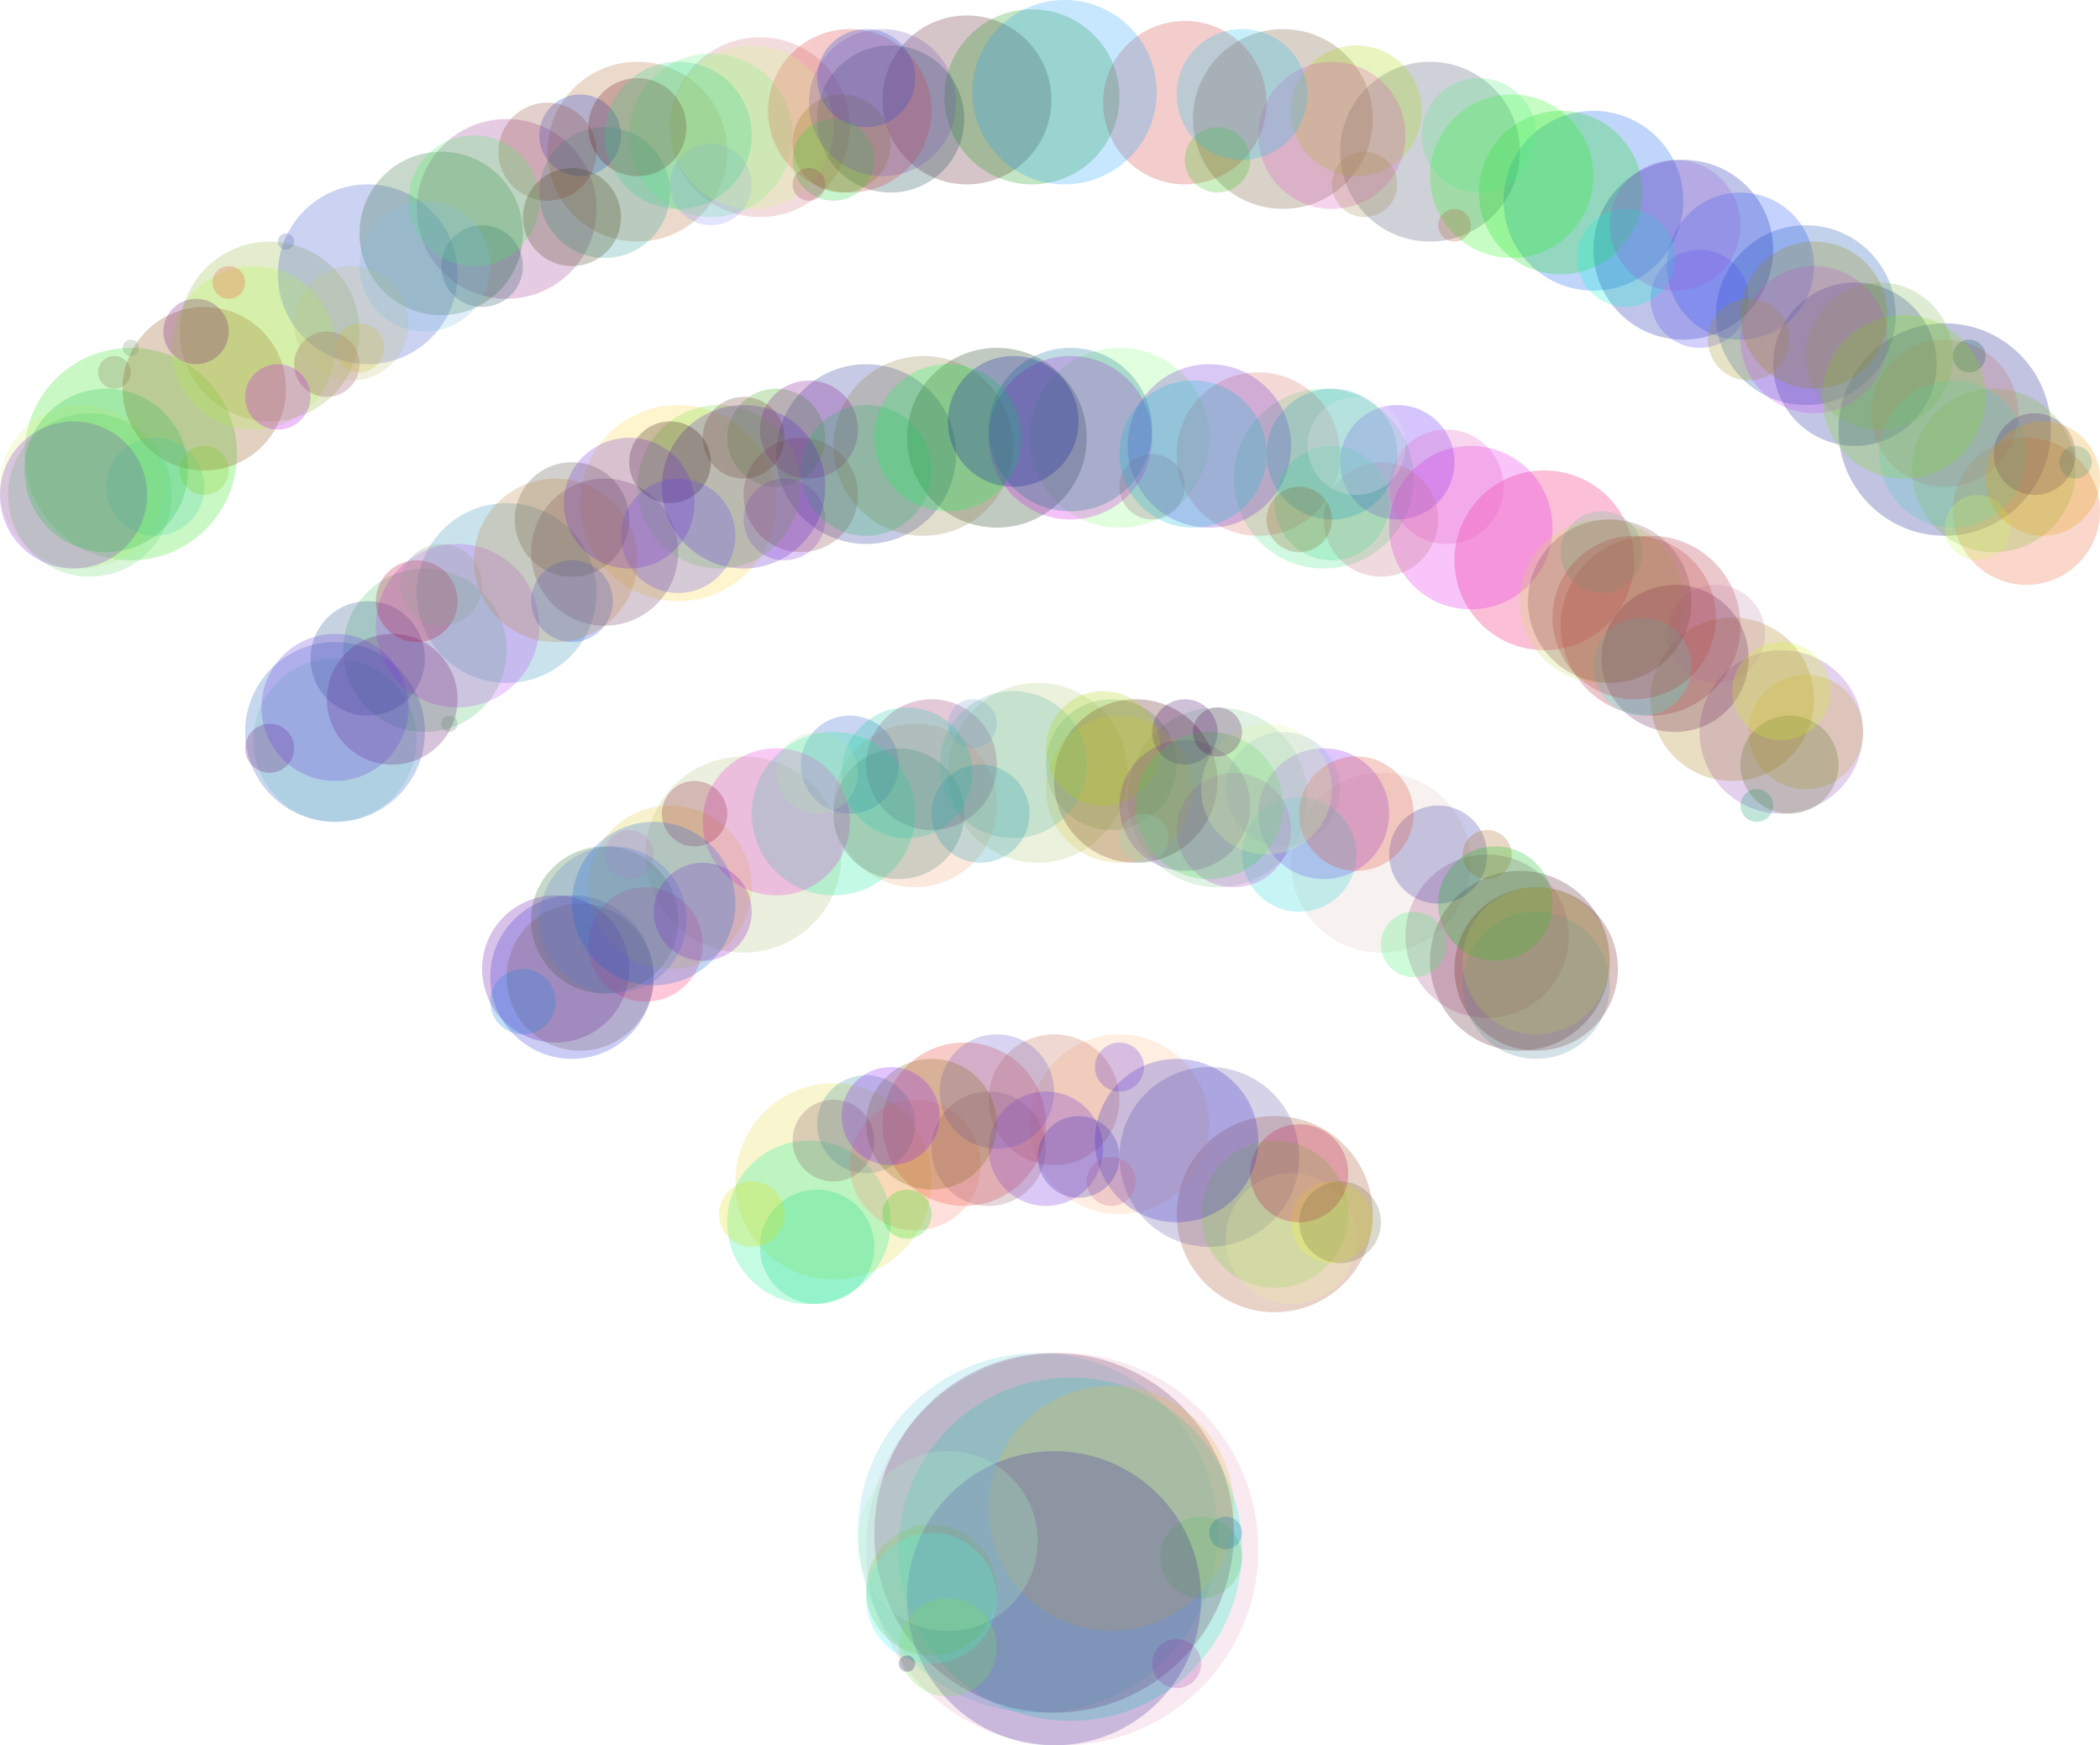 <?xml version="1.0" encoding="UTF-8" standalone="no"?>
<svg
   xmlns:dc="http://purl.org/dc/elements/1.1/"
   xmlns:cc="http://creativecommons.org/ns#"
   xmlns:rdf="http://www.w3.org/1999/02/22-rdf-syntax-ns#"
   xmlns:svg="http://www.w3.org/2000/svg"
   xmlns="http://www.w3.org/2000/svg"
   xml:space="preserve"
   enable-background="new 0 0 5000 4154.864"
   viewBox="0 0 5000 4154.864"
   y="0px"
   x="0px"
   id="Layer_1"
   version="1.1"><defs
   id="defs244">
<filter
   id="filter1308"
   style="color-interpolation-filters:sRGB"><feBlend
     result="result1"
     id="feBlend1310"
     in2="SourceGraphic"
     mode="hard-light" /></filter></defs>
<g
   id="g1551"><circle
     r="466.926"
     cy="3687.938"
     cx="2529.183"
     fill="#e6abc7"
     opacity="0.5"
     id="_x32_"
     style="filter:url(#filter1308)" /><circle
     r="201.07"
     cy="237.84"
     cx="2302.237"
     fill="#571323"
     opacity="0.5"
     id="_x35_"
     style="filter:url(#filter1308)" /><circle
     r="252.918"
     cy="1022.568"
     cx="4630.35"
     fill="#0b1183"
     opacity="0.5"
     id="_x36_"
     style="filter:url(#filter1308)" /><circle
     r="252.918"
     cy="1080.934"
     cx="311.284"
     fill="#2de319"
     opacity="0.5"
     id="_x37_"
     style="filter:url(#filter1308)" /><circle
     r="233.463"
     cy="2812.451"
     cx="1984.436"
     fill="#e3d941"
     opacity="0.5"
     id="_x31_1"
     style="filter:url(#filter1308)" /><circle
     r="233.463"
     cy="2890.272"
     cx="3035.02"
     fill="#a2471f"
     opacity="0.5"
     id="_x31_5"
     style="filter:url(#filter1308)" /><circle
     r="214.008"
     cy="750.195"
     cx="4299.611"
     fill="#0d4dab"
     opacity="0.5"
     id="_x31_6"
     style="filter:url(#filter1308)" /><circle
     r="214.008"
     cy="789.105"
     cx="642.023"
     fill="#8fb93b"
     opacity="0.5"
     id="_x31_7"
     style="filter:url(#filter1308)" /><circle
     r="214.008"
     cy="2053.697"
     cx="3287.938"
     fill="#dfc7c1"
     opacity="0.5"
     id="_x32_3"
     style="filter:url(#filter1308)" /><circle
     r="194.553"
     cy="1742.412"
     cx="4241.245"
     fill="#9447b7"
     opacity="0.5"
     id="_x32_8"
     style="filter:url(#filter1308)" /><circle
     r="214.008"
     cy="302.724"
     cx="1809.339"
     fill="#d0737b"
     opacity="0.5"
     id="_x33_0"
     style="filter:url(#filter1308)" /><circle
     r="233.463"
     cy="1197.665"
     cx="1614.786"
     fill="#fbd93b"
     opacity="0.5"
     id="_x33_1"
     style="filter:url(#filter1308)" /><circle
     r="214.008"
     cy="1042.023"
     cx="2665.37"
     fill="#88fd7b"
     opacity="0.5"
     id="_x33_2"
     style="filter:url(#filter1308)" /><circle
     r="194.553"
     cy="2326.07"
     cx="1361.868"
     fill="#2c33db"
     opacity="0.5"
     id="_x33_3"
     style="filter:url(#filter1308)" /><circle
     r="214.008"
     cy="361.09"
     cx="3404.669"
     fill="#3c4d63"
     opacity="0.5"
     id="_x33_5"
     style="filter:url(#filter1308)" /><circle
     r="214.008"
     cy="1333.852"
     cx="3677.043"
     fill="#ee0363"
     opacity="0.5"
     id="_x33_6"
     style="filter:url(#filter1308)" /><circle
     r="214.008"
     cy="1080.934"
     cx="2062.257"
     fill="#1c2d95"
     opacity="0.5"
     id="_x33_7"
     style="filter:url(#filter1308)" /><circle
     r="214.008"
     cy="497.276"
     cx="1206.226"
     fill="#9c3591"
     opacity="0.5"
     id="_x33_8"
     style="filter:url(#filter1308)" /><circle
     r="194.553"
     cy="1761.868"
     cx="797.665"
     fill="#78ddb9"
     opacity="0.5"
     id="_x34_0"
     style="filter:url(#filter1308)" /><circle
     r="214.008"
     cy="1139.3"
     cx="3151.751"
     fill="#48e389"
     opacity="0.5"
     id="_x34_3"
     style="filter:url(#filter1308)" /><circle
     r="233.463"
     cy="2034.241"
     cx="1770.428"
     fill="#afc179"
     opacity="0.5"
     id="_x34_4"
     style="filter:url(#filter1308)" /><circle
     r="214.008"
     cy="1411.673"
     cx="1206.226"
     fill="#288bb5"
     opacity="0.5"
     id="_x34_5"
     style="filter:url(#filter1308)" /><circle
     r="214.008"
     cy="477.821"
     cx="3793.774"
     fill="#0359eb"
     opacity="0.5"
     id="_x34_6"
     style="filter:url(#filter1308)" /><circle
     r="214.008"
     cy="1898.054"
     cx="2898.833"
     fill="#81cb93"
     opacity="0.5"
     id="_x34_8"
     style="filter:url(#filter1308)" /><circle
     r="214.008"
     cy="1839.689"
     cx="2470.817"
     fill="#adcd79"
     opacity="0.5"
     id="_x34_9"
     style="filter:url(#filter1308)" /><circle
     r="214.008"
     cy="2287.159"
     cx="3618.677"
     fill="#4e1321"
     opacity="0.5"
     id="_x35_0"
     style="filter:url(#filter1308)" /><circle
     r="214.008"
     cy="652.918"
     cx="875.486"
     fill="#2e4dcd"
     opacity="0.5"
     id="_x35_1"
     style="filter:url(#filter1308)" /><circle
     r="214.008"
     cy="2676.265"
     cx="2665.37"
     fill="#febf8d"
     opacity="0.5"
     id="_x35_3"
     style="filter:url(#filter1308)" /><circle
     r="214.008"
     cy="283.268"
     cx="3054.475"
     fill="#674d27"
     opacity="0.5"
     id="_x35_5"
     style="filter:url(#filter1308)" /><circle
     r="175.097"
     cy="1217.121"
     cx="4824.903"
     fill="#eb612b"
     opacity="0.5"
     id="_x36_2"
     style="filter:url(#filter1308)" /><circle
     r="214.008"
     cy="1489.494"
     cx="3929.961"
     fill="#ae2335"
     opacity="0.5"
     id="_x36_3"
     style="filter:url(#filter1308)" /><circle
     r="214.008"
     cy="1042.023"
     cx="2373.541"
     fill="#082b09"
     opacity="0.5"
     id="_x36_6"
     style="filter:url(#filter1308)" /><circle
     r="214.008"
     cy="594.553"
     cx="4007.782"
     fill="#0415a5"
     opacity="0.5"
     id="_x36_8"
     style="filter:url(#filter1308)" /><circle
     r="194.553"
     cy="2676.265"
     cx="2295.72"
     fill="#e62f23"
     opacity="0.5"
     id="_x37_1"
     style="filter:url(#filter1308)" /><circle
     r="214.008"
     cy="361.09"
     cx="1517.51"
     fill="#b06b35"
     opacity="0.5"
     id="_x37_2"
     style="filter:url(#filter1308)" /><circle
     r="194.553"
     cy="1158.755"
     cx="194.553"
     fill="#dbf37f"
     opacity="0.5"
     id="_x37_3"
     style="filter:url(#filter1308)" /><circle
     r="194.553"
     cy="1547.86"
     cx="1011.673"
     fill="#48bf67"
     opacity="0.5"
     id="_x37_4"
     style="filter:url(#filter1308)" /><circle
     r="208.366"
     cy="230.545"
     cx="2457.004"
     fill="#0f970f"
     opacity="0.5"
     id="_x37_8"
     style="filter:url(#filter1308)" /><circle
     r="194.553"
     cy="1917.51"
     cx="2178.988"
     fill="#f2a779"
     opacity="0.5"
     id="_x37_9"
     style="filter:url(#filter1308)" /><circle
     r="194.553"
     cy="925.292"
     cx="486.381"
     fill="#8a4307"
     opacity="0.5"
     id="_x38_3"
     style="filter:url(#filter1308)" /><circle
     r="194.553"
     cy="1256.031"
     cx="3501.946"
     fill="#e413e9"
     opacity="0.5"
     id="_x38_7"
     style="filter:url(#filter1308)" /><circle
     r="214.008"
     cy="2754.086"
     cx="2879.377"
     fill="#5d4ba5"
     opacity="0.5"
     id="_x38_8"
     style="filter:url(#filter1308)" /><circle
     r="194.553"
     cy="1080.934"
     cx="2996.109"
     fill="#d46d61"
     opacity="0.5"
     id="_x39_2"
     style="filter:url(#filter1308)" /><circle
     r="194.553"
     cy="244.358"
     cx="2821.012"
     fill="#cc372f"
     opacity="0.5"
     id="_x39_4"
     style="filter:url(#filter1308)" /><circle
     r="155.642"
     cy="1936.965"
     cx="3151.751"
     fill="#821df7"
     opacity="0.5"
     id="_x39_5"
     style="filter:url(#filter1308)" /><circle
     r="175.097"
     cy="2189.883"
     cx="1439.689"
     fill="#206927"
     opacity="0.5"
     id="_x39_8"
     style="filter:url(#filter1308)" /><circle
     r="175.097"
     cy="1314.397"
     cx="1439.689"
     fill="#692f59"
     opacity="0.5"
     id="_x31_00"
     style="filter:url(#filter1308)" /><circle
     r="194.553"
     cy="2909.728"
     cx="1926.07"
     fill="#0eef8f"
     opacity="0.5"
     id="_x31_01"
     style="filter:url(#filter1308)" /><circle
     r="428.016"
     cy="3649.027"
     cx="2470.817"
     fill="#73d5df"
     opacity="0.5"
     id="_x31_02"
     style="filter:url(#filter1308)" /><circle
     r="194.553"
     cy="866.926"
     cx="4416.342"
     fill="#0d1d93"
     opacity="0.5"
     id="_x31_03"
     style="filter:url(#filter1308)" /><circle
     r="116.732"
     cy="1158.755"
     cx="369.65"
     fill="#4bd1ad"
     opacity="0.5"
     id="_x31_08"
     style="filter:url(#filter1308)" /><circle
     r="116.732"
     cy="1042.023"
     cx="1848.249"
     fill="#3aa513"
     opacity="0.5"
     id="_x31_09"
     style="filter:url(#filter1308)" /><circle
     r="155.642"
     cy="1820.234"
     cx="2645.914"
     fill="#60a771"
     opacity="0.5"
     id="_x31_13"
     style="filter:url(#filter1308)" /><circle
     r="194.553"
     cy="1664.591"
     cx="4124.514"
     fill="#a9790d"
     opacity="0.5"
     id="_x31_16"
     style="filter:url(#filter1308)" /><circle
     r="116.732"
     cy="1820.234"
     cx="2023.346"
     fill="#285bc7"
     opacity="0.5"
     id="_x31_18"
     style="filter:url(#filter1308)" /><circle
     r="194.553"
     cy="2228.794"
     cx="3540.856"
     fill="#a24987"
     opacity="0.5"
     id="_x31_19"
     style="filter:url(#filter1308)" /><circle
     r="214.008"
     cy="1742.412"
     cx="797.665"
     fill="#245fc5"
     opacity="0.5"
     id="_x31_20"
     style="filter:url(#filter1308)" /><circle
     r="58.366"
     cy="1119.844"
     cx="486.381"
     fill="#78cd0f"
     opacity="0.5"
     id="_x31_21"
     style="filter:url(#filter1308)" /><circle
     r="136.187"
     cy="2248.249"
     cx="1536.965"
     fill="#fe1f6b"
     opacity="0.5"
     id="_x31_22"
     style="filter:url(#filter1308)" /><circle
     r="194.553"
     cy="419.455"
     cx="3599.222"
     fill="#20f917"
     opacity="0.5"
     id="_x31_25"
     style="filter:url(#filter1308)" /><circle
     r="194.553"
     cy="1119.844"
     cx="4747.082"
     fill="#7eb735"
     opacity="0.5"
     id="_x31_27"
     style="filter:url(#filter1308)" /><circle
     r="175.097"
     cy="283.268"
     cx="2120.623"
     fill="#0b434b"
     opacity="0.5"
     id="_x31_29"
     style="filter:url(#filter1308)" /><circle
     r="136.187"
     cy="1100.389"
     cx="3326.848"
     fill="#5b15f9"
     opacity="0.5"
     id="_x31_35"
     style="filter:url(#filter1308)" /><circle
     r="155.642"
     cy="1820.234"
     cx="2217.899"
     fill="#932d69"
     opacity="0.5"
     id="_x31_42"
     style="filter:url(#filter1308)" /><circle
     r="97.276"
     cy="322.179"
     cx="1381.323"
     fill="#1033cb"
     opacity="0.5"
     id="_x31_45"
     style="filter:url(#filter1308)" /><circle
     r="194.553"
     cy="1936.965"
     cx="1984.436"
     fill="#10ed9d"
     opacity="0.5"
     id="_x31_49"
     style="filter:url(#filter1308)" /><circle
     r="136.187"
     cy="2034.241"
     cx="3093.385"
     fill="#1fd3d9"
     opacity="0.5"
     id="_x31_50"
     style="filter:url(#filter1308)" /><circle
     r="194.553"
     cy="1859.144"
     cx="2704.28"
     fill="#4e0509"
     opacity="0.5"
     id="_x31_60"
     style="filter:url(#filter1308)" /><circle
     r="194.553"
     cy="2306.615"
     cx="3657.588"
     fill="#6e1507"
     opacity="0.5"
     id="_x31_62"
     style="filter:url(#filter1308)" /><circle
     r="116.732"
     cy="2676.265"
     cx="2062.257"
     fill="#328d99"
     opacity="0.5"
     id="_x31_63"
     style="filter:url(#filter1308)" /><circle
     r="155.642"
     cy="2617.899"
     cx="2509.728"
     fill="#c1634d"
     opacity="0.5"
     id="_x31_64"
     style="filter:url(#filter1308)" /><circle
     r="116.732"
     cy="2034.241"
     cx="3424.125"
     fill="#2e2fa9"
     opacity="0.5"
     id="_x31_65"
     style="filter:url(#filter1308)" /><circle
     r="58.366"
     cy="2034.241"
     cx="1498.054"
     fill="#fa77e7"
     opacity="0.5"
     id="_x31_69"
     style="filter:url(#filter1308)" /><circle
     r="136.187"
     cy="2734.63"
     cx="2490.272"
     fill="#6f25dd"
     opacity="0.5"
     id="_x31_70"
     style="filter:url(#filter1308)" /><circle
     r="97.276"
     cy="1236.576"
     cx="1867.704"
     fill="#8831db"
     opacity="0.5"
     id="_x31_71"
     style="filter:url(#filter1308)" /><circle
     r="136.187"
     cy="1236.576"
     cx="1361.868"
     fill="#4b4333"
     opacity="0.5"
     id="_x31_72"
     style="filter:url(#filter1308)" /><circle
     r="194.553"
     cy="2112.062"
     cx="1595.331"
     fill="#e4c73d"
     opacity="0.5"
     id="_x31_76"
     style="filter:url(#filter1308)" /><circle
     r="175.097"
     cy="2890.272"
     cx="3035.02"
     fill="#6ecf41"
     opacity="0.5"
     id="_x31_78"
     style="filter:url(#filter1308)" /><circle
     r="214.008"
     cy="1061.479"
     cx="2198.444"
     fill="#8a7d3d"
     opacity="0.5"
     id="_x31_84"
     style="filter:url(#filter1308)" /><circle
     r="155.642"
     cy="458.366"
     cx="1439.689"
     fill="#279d95"
     opacity="0.5"
     id="_x31_87"
     style="filter:url(#filter1308)" /><circle
     r="175.097"
     cy="633.463"
     cx="4143.969"
     fill="#134df7"
     opacity="0.5"
     id="_x31_90"
     style="filter:url(#filter1308)" /><circle
     r="155.642"
     cy="263.813"
     cx="3229.572"
     fill="#a2d901"
     opacity="0.5"
     id="_x31_91"
     style="filter:url(#filter1308)" /><circle
     r="175.097"
     cy="983.658"
     cx="4630.35"
     fill="#c06b6b"
     opacity="0.5"
     id="_x31_95"
     style="filter:url(#filter1308)" /><circle
     r="175.097"
     cy="322.179"
     cx="3171.206"
     fill="#da51c1"
     opacity="0.5"
     id="_x31_96"
     style="filter:url(#filter1308)" /><circle
     r="155.642"
     cy="2773.541"
     cx="2178.988"
     fill="#ff836f"
     opacity="0.5"
     id="_x31_97"
     style="filter:url(#filter1308)" /><circle
     r="194.553"
     cy="1178.21"
     cx="214.008"
     fill="#66d96d"
     opacity="0.5"
     id="_x31_99"
     style="filter:url(#filter1308)" /><circle
     r="136.187"
     cy="1236.576"
     cx="3287.938"
     fill="#be6b7d"
     opacity="0.5"
     id="_x32_01"
     style="filter:url(#filter1308)" /><circle
     r="136.187"
     cy="1567.315"
     cx="875.486"
     fill="#1e4b83"
     opacity="0.5"
     id="_x32_06"
     style="filter:url(#filter1308)" /><circle
     r="194.553"
     cy="1061.479"
     cx="2879.377"
     fill="#6623d1"
     opacity="0.5"
     id="_x32_07"
     style="filter:url(#filter1308)" /><circle
     r="194.553"
     cy="1431.128"
     cx="3813.229"
     fill="#cfdd5f"
     opacity="0.5"
     id="_x32_08"
     style="filter:url(#filter1308)" /><circle
     r="194.553"
     cy="828.016"
     cx="603.113"
     fill="#b0f543"
     opacity="0.5"
     id="_x32_12"
     style="filter:url(#filter1308)" /><circle
     r="194.553"
     cy="1489.494"
     cx="1089.494"
     fill="#bc47f5"
     opacity="0.5"
     id="_x32_13"
     style="filter:url(#filter1308)" /><circle
     r="408.56"
     cy="3687.938"
     cx="2548.638"
     fill="#08f7c5"
     opacity="0.5"
     id="_x32_14"
     style="filter:url(#filter1308)" /><circle
     r="219.455"
     cy="219.455"
     cx="2534.63"
     fill="#1c9ffb"
     opacity="0.5"
     id="_x32_15"
     style="filter:url(#filter1308)" /><circle
     r="194.553"
     cy="322.179"
     cx="1692.607"
     fill="#5ef17b"
     opacity="0.5"
     id="_x32_16"
     style="filter:url(#filter1308)" /><circle
     r="136.187"
     cy="1197.665"
     cx="3171.206"
     fill="#3cdd89"
     opacity="0.5"
     id="_x32_17"
     style="filter:url(#filter1308)" /><circle
     r="116.732"
     cy="361.09"
     cx="1303.502"
     fill="#8e4135"
     opacity="0.5"
     id="_x32_19"
     style="filter:url(#filter1308)" /><circle
     r="38.911"
     cy="1100.389"
     cx="4941.634"
     fill="#088d91"
     opacity="0.5"
     id="_x32_20"
     style="filter:url(#filter1308)" /><circle
     r="194.553"
     cy="458.366"
     cx="3715.953"
     fill="#10dd17"
     opacity="0.5"
     id="_x32_22"
     style="filter:url(#filter1308)" /><circle
     r="116.732"
     cy="1022.568"
     cx="1926.07"
     fill="#7e0b8b"
     opacity="0.5"
     id="_x32_24"
     style="filter:url(#filter1308)" /><circle
     r="136.187"
     cy="322.179"
     cx="3521.401"
     fill="#50eb7b"
     opacity="0.5"
     id="_x32_25"
     style="filter:url(#filter1308)" /><circle
     r="97.276"
     cy="2909.728"
     cx="3171.206"
     fill="#fefb0f"
     opacity="0.5"
     id="_x32_28"
     style="filter:url(#filter1308)" /><circle
     r="194.553"
     cy="555.642"
     cx="1050.584"
     fill="#25692f"
     opacity="0.5"
     id="_x32_30"
     style="filter:url(#filter1308)" /><circle
     r="136.187"
     cy="1878.599"
     cx="3054.475"
     fill="#86add7"
     opacity="0.5"
     id="_x32_31"
     style="filter:url(#filter1308)" /><circle
     r="175.097"
     cy="1956.42"
     cx="1848.249"
     fill="#e62bd9"
     opacity="0.5"
     id="_x32_33"
     style="filter:url(#filter1308)" /><circle
     r="77.821"
     cy="866.926"
     cx="778.21"
     fill="#8e3d53"
     opacity="0.5"
     id="_x32_35"
     style="filter:url(#filter1308)" /><circle
     r="58.366"
     cy="1781.323"
     cx="642.023"
     fill="#64116b"
     opacity="0.5"
     id="_x32_36"
     style="filter:url(#filter1308)" /><circle
     r="194.553"
     cy="1158.755"
     cx="1712.062"
     fill="#74dd39"
     opacity="0.5"
     id="_x32_38"
     style="filter:url(#filter1308)" /><circle
     r="116.732"
     cy="1508.949"
     cx="4085.603"
     fill="#c48bab"
     opacity="0.5"
     id="_x32_39"
     style="filter:url(#filter1308)" /><circle
     r="136.187"
     cy="2968.094"
     cx="1945.525"
     fill="#0bdb83"
     opacity="0.5"
     id="_x32_41"
     style="filter:url(#filter1308)" /><circle
     r="38.911"
     cy="886.381"
     cx="272.374"
     fill="#806f43"
     opacity="0.5"
     id="_x32_43"
     style="filter:url(#filter1308)" /><circle
     r="58.366"
     cy="2034.241"
     cx="3540.856"
     fill="#a6631b"
     opacity="0.5"
     id="_x32_44"
     style="filter:url(#filter1308)" /><circle
     r="428.016"
     cy="3649.027"
     cx="2509.728"
     fill="#64315d"
     opacity="0.5"
     id="_x32_45"
     style="filter:url(#filter1308)" /><circle
     r="175.097"
     cy="2306.615"
     cx="1322.957"
     fill="#640ba9"
     opacity="0.5"
     id="_x32_48"
     style="filter:url(#filter1308)" /><circle
     r="155.642"
     cy="1664.591"
     cx="933.852"
     fill="#60136b"
     opacity="0.5"
     id="_x32_50"
     style="filter:url(#filter1308)" /><circle
     r="194.553"
     cy="263.813"
     cx="2023.346"
     fill="#da2f31"
     opacity="0.5"
     id="_x32_53"
     style="filter:url(#filter1308)" /><circle
     r="58.366"
     cy="1722.957"
     cx="2315.175"
     fill="#7a9bd1"
     opacity="0.5"
     id="_x32_55"
     style="filter:url(#filter1308)" /><circle
     r="175.097"
     cy="847.471"
     cx="4474.708"
     fill="#78b54d"
     opacity="0.5"
     id="_x32_58"
     style="filter:url(#filter1308)" /><circle
     r="291.829"
     cy="3590.661"
     cx="2645.914"
     fill="#e0bf47"
     opacity="0.5"
     id="_x32_60"
     style="filter:url(#filter1308)" /><circle
     r="155.642"
     cy="2948.638"
     cx="3073.93"
     fill="#edf19f"
     opacity="0.5"
     id="_x32_61"
     style="filter:url(#filter1308)" /><circle
     r="175.097"
     cy="2326.07"
     cx="1381.323"
     fill="#705553"
     opacity="0.5"
     id="_x32_63"
     style="filter:url(#filter1308)" /><circle
     r="97.276"
     cy="438.91"
     cx="1692.607"
     fill="#9199fb"
     opacity="0.5"
     id="_x32_65"
     style="filter:url(#filter1308)" /><circle
     r="97.276"
     cy="2715.175"
     cx="1984.436"
     fill="#7e5365"
     opacity="0.5"
     id="_x32_71"
     style="filter:url(#filter1308)" /><circle
     r="175.097"
     cy="1080.934"
     cx="4649.806"
     fill="#4ccdc5"
     opacity="0.5"
     id="_x32_74"
     style="filter:url(#filter1308)" /><circle
     r="194.553"
     cy="302.724"
     cx="1789.883"
     fill="#d0f983"
     opacity="0.5"
     id="_x32_75"
     style="filter:url(#filter1308)" /><circle
     r="136.187"
     cy="1178.21"
     cx="1906.615"
     fill="#883f43"
     opacity="0.5"
     id="_x32_77"
     style="filter:url(#filter1308)" /><circle
     r="116.732"
     cy="711.284"
     cx="4046.693"
     fill="#5047f1"
     opacity="0.5"
     id="_x32_79"
     style="filter:url(#filter1308)" /><circle
     r="136.187"
     cy="1158.755"
     cx="3443.58"
     fill="#e45dbf"
     opacity="0.5"
     id="_x32_80"
     style="filter:url(#filter1308)" /><circle
     r="175.097"
     cy="1878.599"
     cx="2665.37"
     fill="#dcc33f"
     opacity="0.5"
     id="_x32_87"
     style="filter:url(#filter1308)" /><circle
     r="77.821"
     cy="1742.412"
     cx="2821.012"
     fill="#40096b"
     opacity="0.5"
     id="_x32_88"
     style="filter:url(#filter1308)" /><circle
     r="77.821"
     cy="2248.249"
     cx="3365.759"
     fill="#3cef67"
     opacity="0.5"
     id="_x32_89"
     style="filter:url(#filter1308)" /><circle
     r="58.366"
     cy="828.016"
     cx="856.031"
     fill="#d4b71f"
     opacity="0.5"
     id="_x32_90"
     style="filter:url(#filter1308)" /><circle
     r="194.553"
     cy="1042.023"
     cx="2548.638"
     fill="#d00be5"
     opacity="0.5"
     id="_x32_92"
     style="filter:url(#filter1308)" /><circle
     r="97.276"
     cy="1431.128"
     cx="992.218"
     fill="#b8032f"
     opacity="0.5"
     id="_x32_94"
     style="filter:url(#filter1308)" /><circle
     r="58.366"
     cy="3960.311"
     cx="2801.556"
     fill="#a441ab"
     opacity="0.5"
     id="_x32_99"
     style="filter:url(#filter1308)" /><circle
     r="116.732"
     cy="2792.996"
     cx="3093.385"
     fill="#c00d45"
     opacity="0.5"
     id="_x33_01"
     style="filter:url(#filter1308)" /><circle
     r="38.911"
     cy="1917.51"
     cx="4182.879"
     fill="#03976b"
     opacity="0.5"
     id="_x33_10"
     style="filter:url(#filter1308)" /><circle
     r="97.276"
     cy="3707.393"
     cx="2859.922"
     fill="#60bb5f"
     opacity="0.5"
     id="_x33_11"
     style="filter:url(#filter1308)" /><circle
     r="155.642"
     cy="3785.214"
     cx="2217.899"
     fill="#70bb21"
     opacity="0.5"
     id="_x33_12"
     style="filter:url(#filter1308)" /><circle
     r="350.195"
     cy="3804.669"
     cx="2509.728"
     fill="#3c1f9d"
     opacity="0.5"
     id="_x33_13"
     style="filter:url(#filter1308)" /><circle
     r="97.276"
     cy="633.463"
     cx="1147.86"
     fill="#1c4d65"
     opacity="0.5"
     id="_x33_14"
     style="filter:url(#filter1308)" /><circle
     r="194.553"
     cy="2715.175"
     cx="2801.556"
     fill="#3023c7"
     opacity="0.5"
     id="_x33_16"
     style="filter:url(#filter1308)" /><circle
     r="136.187"
     cy="769.65"
     cx="836.576"
     fill="#bfc379"
     opacity="0.5"
     id="_x33_17"
     style="filter:url(#filter1308)" /><circle
     r="77.821"
     cy="1936.965"
     cx="1653.697"
     fill="#8e1539"
     opacity="0.5"
     id="_x33_21"
     style="filter:url(#filter1308)" /><circle
     r="175.097"
     cy="1567.315"
     cx="3988.327"
     fill="#60194b"
     opacity="0.5"
     id="_x33_28"
     style="filter:url(#filter1308)" /><circle
     r="155.642"
     cy="1936.965"
     cx="2140.078"
     fill="#437d6f"
     opacity="0.5"
     id="_x33_30"
     style="filter:url(#filter1308)" /><circle
     r="136.187"
     cy="1742.412"
     cx="4299.611"
     fill="#cba129"
     opacity="0.5"
     id="_x33_33"
     style="filter:url(#filter1308)" /><circle
     r="175.097"
     cy="2345.525"
     cx="3657.588"
     fill="#52879d"
     opacity="0.5"
     id="_x33_35"
     style="filter:url(#filter1308)" /><circle
     r="175.097"
     cy="1820.234"
     cx="2412.451"
     fill="#5bb3a3"
     opacity="0.5"
     id="_x33_37"
     style="filter:url(#filter1308)" /><circle
     r="77.821"
     cy="438.91"
     cx="3249.027"
     fill="#a28547"
     opacity="0.5"
     id="_x33_39"
     style="filter:url(#filter1308)" /><circle
     r="97.276"
     cy="808.56"
     cx="4163.424"
     fill="#9f931d"
     opacity="0.5"
     id="_x33_40"
     style="filter:url(#filter1308)" /><circle
     r="116.732"
     cy="302.724"
     cx="1517.51"
     fill="#680b0b"
     opacity="0.5"
     id="_x33_41"
     style="filter:url(#filter1308)" /><circle
     r="136.187"
     cy="1781.323"
     cx="2626.459"
     fill="#abd30d"
     opacity="0.5"
     id="_x33_44"
     style="filter:url(#filter1308)" /><circle
     r="38.911"
     cy="847.471"
     cx="4688.716"
     fill="#0c5347"
     opacity="0.5"
     id="_x33_50"
     style="filter:url(#filter1308)" /><circle
     r="136.187"
     cy="2150.973"
     cx="3560.311"
     fill="#00bf0d"
     opacity="0.5"
     id="_x33_52"
     style="filter:url(#filter1308)" /><circle
     r="77.821"
     cy="2890.272"
     cx="1789.883"
     fill="#dddf09"
     opacity="0.5"
     id="_x33_53"
     style="filter:url(#filter1308)" /><circle
     r="116.732"
     cy="341.634"
     cx="2003.891"
     fill="#907513"
     opacity="0.5"
     id="_x33_58"
     style="filter:url(#filter1308)" /><circle
     r="97.276"
     cy="1080.934"
     cx="4844.358"
     fill="#522569"
     opacity="0.5"
     id="_x33_59"
     style="filter:url(#filter1308)" /><circle
     r="155.642"
     cy="3804.669"
     cx="2217.899"
     fill="#36f5f5"
     opacity="0.5"
     id="_x33_62"
     style="filter:url(#filter1308)" /><circle
     r="155.642"
     cy="1917.51"
     cx="2821.012"
     fill="#763399"
     opacity="0.5"
     id="_x33_64"
     style="filter:url(#filter1308)" /><circle
     r="19.455"
     cy="1722.957"
     cx="1070.039"
     fill="#60836d"
     opacity="0.5"
     id="_x33_66"
     style="filter:url(#filter1308)" /><circle
     r="194.553"
     cy="1022.568"
     cx="2548.638"
     fill="#047191"
     opacity="0.5"
     id="_x33_67"
     style="filter:url(#filter1308)" /><circle
     r="175.097"
     cy="808.56"
     cx="4319.066"
     fill="#cc41fb"
     opacity="0.5"
     id="_x33_70"
     style="filter:url(#filter1308)" /><circle
     r="175.097"
     cy="1684.047"
     cx="797.665"
     fill="#6437df"
     opacity="0.5"
     id="_x33_73"
     style="filter:url(#filter1308)" /><circle
     r="214.008"
     cy="3668.482"
     cx="2256.809"
     fill="#acefc5"
     opacity="0.5"
     id="_x33_74"
     style="filter:url(#filter1308)" /><circle
     r="58.366"
     cy="2890.272"
     cx="2159.533"
     fill="#16d711"
     opacity="0.5"
     id="_x33_75"
     style="filter:url(#filter1308)" /><circle
     r="77.821"
     cy="1158.755"
     cx="2743.191"
     fill="#8e5f85"
     opacity="0.5"
     id="_x33_77"
     style="filter:url(#filter1308)" /><circle
     r="136.187"
     cy="2734.63"
     cx="2354.086"
     fill="#985b75"
     opacity="0.5"
     id="_x33_80"
     style="filter:url(#filter1308)" /><circle
     r="97.276"
     cy="2909.728"
     cx="3190.661"
     fill="#6d673d"
     opacity="0.5"
     id="_x33_81"
     style="filter:url(#filter1308)" /><circle
     r="97.276"
     cy="1392.218"
     cx="1050.584"
     fill="#8a9f8b"
     opacity="0.5"
     id="_x33_88"
     style="filter:url(#filter1308)" /><circle
     r="116.732"
     cy="614.008"
     cx="3871.595"
     fill="#06f9d7"
     opacity="0.5"
     id="_x33_89"
     style="filter:url(#filter1308)" /><circle
     r="116.732"
     cy="1820.234"
     cx="4260.7"
     fill="#546d23"
     opacity="0.5"
     id="_x33_92"
     style="filter:url(#filter1308)" /><circle
     r="155.642"
     cy="1119.844"
     cx="2062.257"
     fill="#1eb761"
     opacity="0.5"
     id="_x33_96"
     style="filter:url(#filter1308)" /><circle
     r="136.187"
     cy="1975.875"
     cx="2937.743"
     fill="#ae41c9"
     opacity="0.5"
     id="_x34_00"
     style="filter:url(#filter1308)" /><circle
     r="194.553"
     cy="1158.755"
     cx="1770.428"
     fill="#581bcb"
     opacity="0.5"
     id="_x34_01"
     style="filter:url(#filter1308)" /><circle
     r="19.455"
     cy="828.016"
     cx="311.284"
     fill="#708f67"
     opacity="0.5"
     id="_x34_02"
     style="filter:url(#filter1308)" /><circle
     r="175.097"
     cy="2287.159"
     cx="3657.588"
     fill="#b8cd55"
     opacity="0.5"
     id="_x34_03"
     style="filter:url(#filter1308)" /><circle
     r="116.732"
     cy="185.992"
     cx="2062.257"
     fill="#1045db"
     opacity="0.5"
     id="_x34_09"
     style="filter:url(#filter1308)" /><circle
     r="175.097"
     cy="2189.883"
     cx="1459.144"
     fill="#5a7dd5"
     opacity="0.5"
     id="_x34_11"
     style="filter:url(#filter1308)" /><circle
     r="58.366"
     cy="2812.451"
     cx="2645.914"
     fill="#c85f83"
     opacity="0.5"
     id="_x34_12"
     style="filter:url(#filter1308)" /><circle
     r="155.642"
     cy="1080.934"
     cx="3171.206"
     fill="#1897b7"
     opacity="0.5"
     id="_x34_15"
     style="filter:url(#filter1308)" /><circle
     r="175.097"
     cy="1080.934"
     cx="2840.467"
     fill="#06bdd7"
     opacity="0.5"
     id="_x34_17"
     style="filter:url(#filter1308)" /><circle
     r="155.642"
     cy="1839.689"
     cx="2159.533"
     fill="#1ec9a7"
     opacity="0.5"
     id="_x34_19"
     style="filter:url(#filter1308)" /><circle
     r="116.732"
     cy="1586.77"
     cx="3910.506"
     fill="#3af1e3"
     opacity="0.5"
     id="_x34_20"
     style="filter:url(#filter1308)" /><circle
     r="116.732"
     cy="3921.401"
     cx="2256.809"
     fill="#7cdf59"
     opacity="0.5"
     id="_x34_24"
     style="filter:url(#filter1308)" /><circle
     r="175.097"
     cy="1042.023"
     cx="2256.809"
     fill="#06fb53"
     opacity="0.5"
     id="_x34_26"
     style="filter:url(#filter1308)" /><circle
     r="77.821"
     cy="1256.031"
     cx="4708.171"
     fill="#d0fb5f"
     opacity="0.5"
     id="_x34_27"
     style="filter:url(#filter1308)" /><circle
     r="97.276"
     cy="1314.397"
     cx="3813.229"
     fill="#5cc38d"
     opacity="0.5"
     id="_x34_29"
     style="filter:url(#filter1308)" /><circle
     r="194.553"
     cy="944.747"
     cx="4533.074"
     fill="#7cdd1d"
     opacity="0.5"
     id="_x34_30"
     style="filter:url(#filter1308)" /><circle
     r="155.642"
     cy="536.187"
     cx="3988.327"
     fill="#925bd5"
     opacity="0.5"
     id="_x34_33"
     style="filter:url(#filter1308)" /><circle
     r="136.187"
     cy="2598.444"
     cx="2373.541"
     fill="#6355c9"
     opacity="0.5"
     id="_x34_34"
     style="filter:url(#filter1308)" /><circle
     r="136.187"
     cy="1936.965"
     cx="3229.572"
     fill="#db452b"
     opacity="0.5"
     id="_x34_39"
     style="filter:url(#filter1308)" /><circle
     r="175.097"
     cy="1178.21"
     cx="175.097"
     fill="#821fd3"
     opacity="0.5"
     id="_x34_42"
     style="filter:url(#filter1308)" /><circle
     r="194.553"
     cy="1119.844"
     cx="252.918"
     fill="#26bb4b"
     opacity="0.5"
     id="_x34_43"
     style="filter:url(#filter1308)" /><circle
     r="97.276"
     cy="1100.389"
     cx="1595.331"
     fill="#2a0703"
     opacity="0.5"
     id="_x34_44"
     style="filter:url(#filter1308)" /><circle
     r="155.642"
     cy="477.821"
     cx="1128.405"
     fill="#44f161"
     opacity="0.5"
     id="_x34_46"
     style="filter:url(#filter1308)" /><circle
     r="194.553"
     cy="1470.039"
     cx="3891.051"
     fill="#bc3d37"
     opacity="0.5"
     id="_x34_50"
     style="filter:url(#filter1308)" /><circle
     r="175.097"
     cy="322.179"
     cx="1614.786"
     fill="#30d587"
     opacity="0.5"
     id="_x34_53"
     style="filter:url(#filter1308)" /><circle
     r="77.821"
     cy="944.747"
     cx="661.479"
     fill="#be05f7"
     opacity="0.5"
     id="_x34_54"
     style="filter:url(#filter1308)" /><circle
     r="97.276"
     cy="380.545"
     cx="1984.436"
     fill="#21d335"
     opacity="0.5"
     id="_x34_55"
     style="filter:url(#filter1308)" /><circle
     r="136.187"
     cy="1139.3"
     cx="4863.813"
     fill="#e3a10b"
     opacity="0.5"
     id="_x34_56"
     style="filter:url(#filter1308)" /><circle
     r="175.097"
     cy="1917.51"
     cx="2879.377"
     fill="#36d34b"
     opacity="0.5"
     id="_x34_57"
     style="filter:url(#filter1308)" /><circle
     r="175.097"
     cy="750.195"
     cx="4319.066"
     fill="#948913"
     opacity="0.5"
     id="_x34_58"
     style="filter:url(#filter1308)" /><circle
     r="116.732"
     cy="516.732"
     cx="1361.868"
     fill="#3e3d11"
     opacity="0.5"
     id="_x34_60"
     style="filter:url(#filter1308)" /><circle
     r="19.455"
     cy="3960.311"
     cx="2159.533"
     fill="#240159"
     opacity="0.5"
     id="_x34_61"
     style="filter:url(#filter1308)" /><circle
     r="155.642"
     cy="2676.265"
     cx="2217.899"
     fill="#766309"
     opacity="0.5"
     id="_x34_62"
     style="filter:url(#filter1308)" /><circle
     r="136.187"
     cy="1275.486"
     cx="1614.786"
     fill="#5c47f1"
     opacity="0.5"
     id="_x34_64"
     style="filter:url(#filter1308)" /><circle
     r="97.276"
     cy="2754.086"
     cx="2568.094"
     fill="#3229b5"
     opacity="0.5"
     id="_x34_66"
     style="filter:url(#filter1308)" /><circle
     r="155.642"
     cy="633.463"
     cx="1011.673"
     fill="#7ebbe3"
     opacity="0.5"
     id="_x34_68"
     style="filter:url(#filter1308)" /><circle
     r="155.642"
     cy="1878.599"
     cx="3015.564"
     fill="#def7a1"
     opacity="0.5"
     id="_x34_77"
     style="filter:url(#filter1308)" /><circle
     r="194.553"
     cy="1431.128"
     cx="3832.685"
     fill="#7a473d"
     opacity="0.5"
     id="_x34_78"
     style="filter:url(#filter1308)" /><circle
     r="38.911"
     cy="438.91"
     cx="1926.07"
     fill="#9a3b57"
     opacity="0.5"
     id="_x34_82"
     style="filter:url(#filter1308)" /><circle
     r="77.821"
     cy="789.105"
     cx="466.926"
     fill="#6c0d71"
     opacity="0.5"
     id="_x34_85"
     style="filter:url(#filter1308)" /><circle
     r="97.276"
     cy="1042.023"
     cx="1770.428"
     fill="#66372d"
     opacity="0.5"
     id="_x34_86"
     style="filter:url(#filter1308)" /><circle
     r="116.732"
     cy="1061.479"
     cx="3229.572"
     fill="#eae7f3"
     opacity="0.5"
     id="_x34_90"
     style="filter:url(#filter1308)" /><circle
     r="58.366"
     cy="1742.412"
     cx="2898.833"
     fill="#520b53"
     opacity="0.5"
     id="_x34_91"
     style="filter:url(#filter1308)" /><circle
     r="38.911"
     cy="536.187"
     cx="3463.035"
     fill="#ae572d"
     opacity="0.5"
     id="_x34_92"
     style="filter:url(#filter1308)" /><circle
     r="116.732"
     cy="1936.965"
     cx="2334.63"
     fill="#1e99ad"
     opacity="0.5"
     id="_x34_93"
     style="filter:url(#filter1308)" /><circle
     r="116.732"
     cy="2656.809"
     cx="2120.623"
     fill="#8417fd"
     opacity="0.5"
     id="_x34_95"
     style="filter:url(#filter1308)" /><circle
     r="77.821"
     cy="380.545"
     cx="2898.833"
     fill="#35c513"
     opacity="0.5"
     id="_x34_96"
     style="filter:url(#filter1308)" /><circle
     r="58.366"
     cy="1995.331"
     cx="2723.735"
     fill="#90d3b3"
     opacity="0.5"
     id="_x34_97"
     style="filter:url(#filter1308)" /><circle
     r="58.366"
     cy="2540.078"
     cx="2665.37"
     fill="#5e2bdb"
     opacity="0.5"
     id="_x34_98"
     style="filter:url(#filter1308)" /><circle
     r="19.455"
     cy="575.097"
     cx="680.934"
     fill="#4a65a3"
     opacity="0.5"
     id="_x34_99"
     style="filter:url(#filter1308)" /><circle
     r="38.911"
     cy="3649.027"
     cx="2918.288"
     fill="#0a6d9f"
     opacity="0.5"
     id="_x35_01"
     style="filter:url(#filter1308)" /><circle
     r="97.276"
     cy="1839.689"
     cx="1945.525"
     fill="#aae5ad"
     opacity="0.5"
     id="_x35_04"
     style="filter:url(#filter1308)" /><circle
     r="97.276"
     cy="1431.128"
     cx="1361.868"
     fill="#2045df"
     opacity="0.5"
     id="_x35_06"
     style="filter:url(#filter1308)" /><circle
     r="194.553"
     cy="1333.852"
     cx="1322.957"
     fill="#bc833b"
     opacity="0.5"
     id="_x35_08"
     style="filter:url(#filter1308)" /><circle
     r="116.732"
     cy="2170.428"
     cx="1673.152"
     fill="#8e11c3"
     opacity="0.5"
     id="_x35_09"
     style="filter:url(#filter1308)" /><circle
     r="155.642"
     cy="1003.113"
     cx="2412.451"
     fill="#06139b"
     opacity="0.5"
     id="_x35_11"
     style="filter:url(#filter1308)" /><circle
     r="155.642"
     cy="224.903"
     cx="2957.198"
     fill="#1cbfef"
     opacity="0.5"
     id="_x35_13"
     style="filter:url(#filter1308)" /><circle
     r="38.911"
     cy="672.374"
     cx="544.747"
     fill="#ee4b25"
     opacity="0.5"
     id="_x35_17"
     style="filter:url(#filter1308)" /><circle
     r="77.821"
     cy="1236.576"
     cx="3093.385"
     fill="#825d1f"
     opacity="0.5"
     id="_x35_20"
     style="filter:url(#filter1308)" /><circle
     r="77.821"
     cy="2384.436"
     cx="1245.136"
     fill="#0e85e9"
     opacity="0.5"
     id="_x35_21"
     style="filter:url(#filter1308)" /><circle
     r="175.097"
     cy="244.358"
     cx="2101.167"
     fill="#7453b5"
     opacity="0.5"
     id="_x35_23"
     style="filter:url(#filter1308)" /><circle
     r="116.732"
     cy="1645.136"
     cx="4241.245"
     fill="#d4f529"
     opacity="0.5"
     id="_x35_25"
     style="filter:url(#filter1308)" /><circle
     r="155.642"
     cy="1197.665"
     cx="1498.054"
     fill="#6a29d5"
     opacity="0.5"
     id="_x35_28"
     style="filter:url(#filter1308)" /><circle
     r="194.553"
     cy="2150.973"
     cx="1556.42"
     fill="#1463db"
     opacity="0.5"
     id="_x35_29"
     style="filter:url(#filter1308)" /></g>
</svg>
